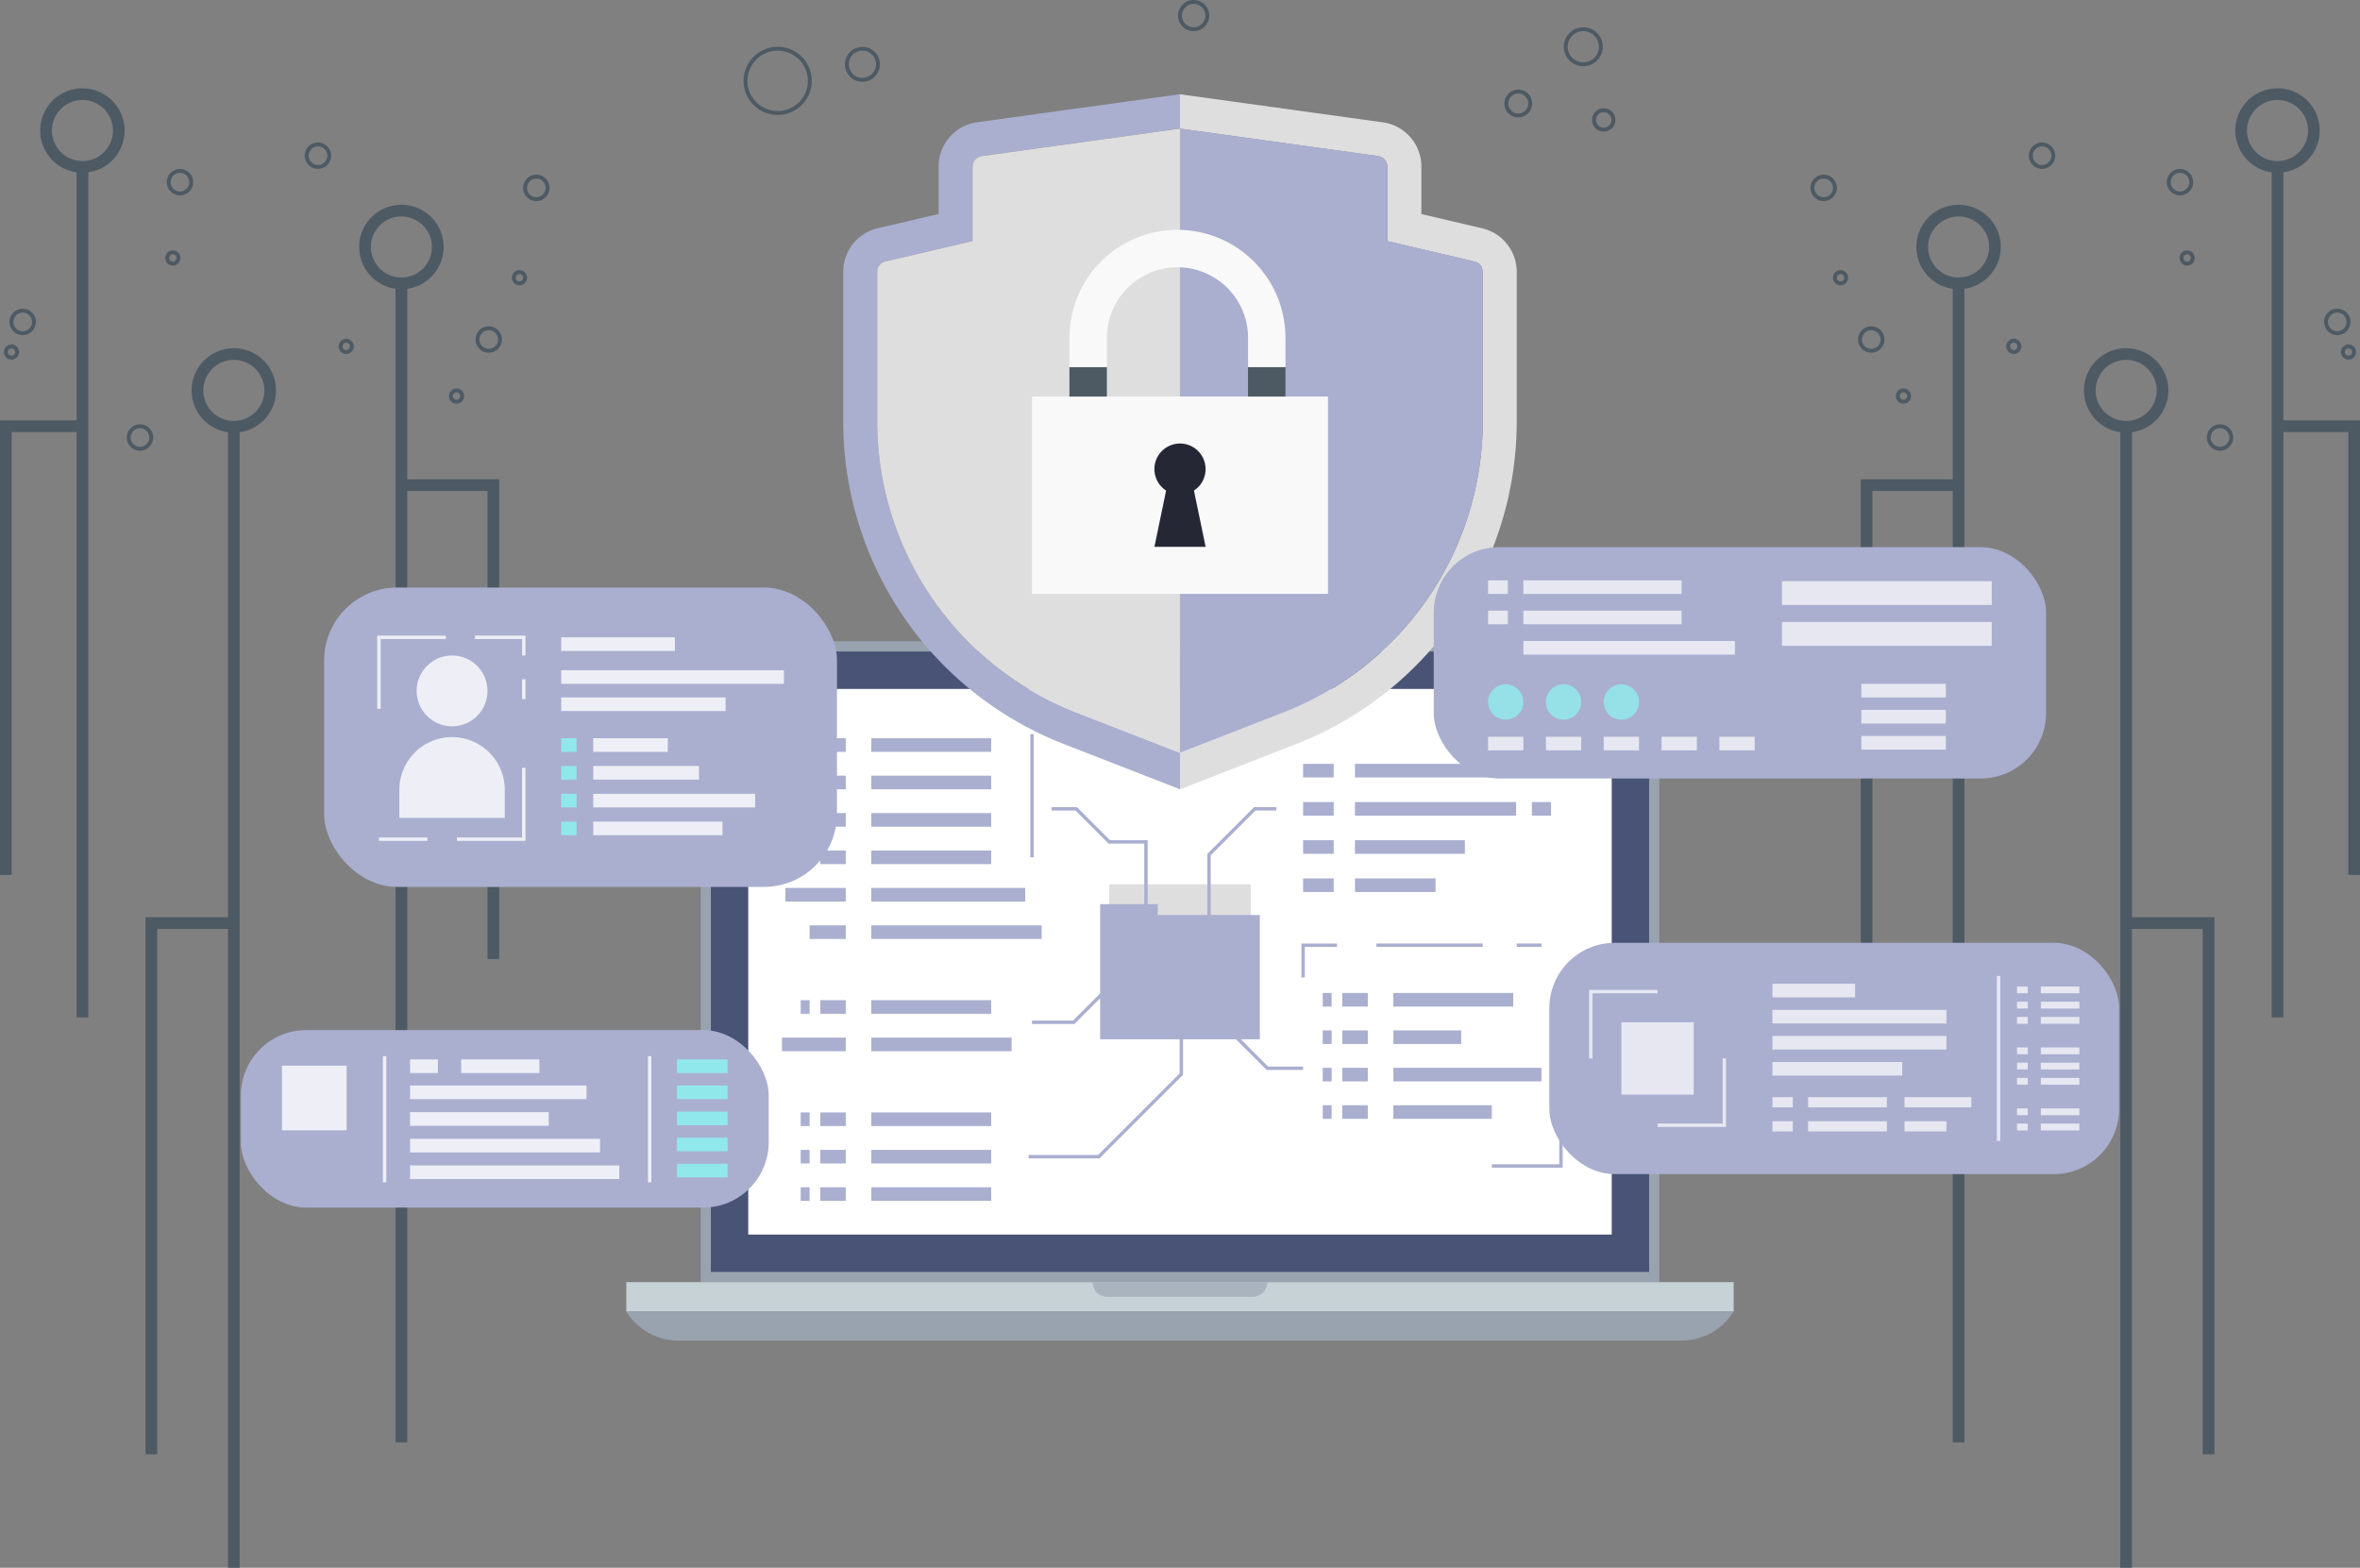 <svg xmlns="http://www.w3.org/2000/svg" width="189" height="125.55" viewBox="0 0 189 125.55">
  <rect x="0" y="0" width="189" height="125.55" fill="#808080" stroke="none"/>
  <g id="Grupo_129411" data-name="Grupo 129411" transform="translate(-909.092 -16.839)">
    <g id="Grupo_129410" data-name="Grupo 129410" transform="translate(909.092 16.839)">
      <g id="Grupo_129195" data-name="Grupo 129195" transform="translate(0 7.073)">
        <g id="Grupo_129194" data-name="Grupo 129194">
          <g id="Grupo_129180" data-name="Grupo 129180" transform="translate(3.224)">
            <path id="Trazado_187782" data-name="Trazado 187782" d="M922.8,46.267a3.381,3.381,0,1,1,3.38-3.381A3.385,3.385,0,0,1,922.8,46.267Zm0-5.825a2.444,2.444,0,1,0,2.444,2.444A2.447,2.447,0,0,0,922.8,40.442Z" transform="translate(-919.423 -39.506)" fill="#4d5a64"/>
          </g>
          <g id="Grupo_129181" data-name="Grupo 129181" transform="translate(15.346 20.813)">
            <path id="Trazado_187783" data-name="Trazado 187783" d="M961.649,112.964a3.38,3.38,0,1,1,3.38-3.38A3.385,3.385,0,0,1,961.649,112.964Zm0-5.825a2.444,2.444,0,1,0,2.444,2.444A2.447,2.447,0,0,0,961.649,107.139Z" transform="translate(-958.268 -106.203)" fill="#4d5a64"/>
          </g>
          <g id="Grupo_129182" data-name="Grupo 129182" transform="translate(13.235 12.983)">
            <path id="Trazado_187784" data-name="Trazado 187784" d="M952.112,82.323a.606.606,0,1,1,.607-.606A.607.607,0,0,1,952.112,82.323Zm0-.9a.294.294,0,1,0,.295.295A.295.295,0,0,0,952.112,81.422Z" transform="translate(-951.506 -81.11)" fill="#4d5a64"/>
          </g>
          <g id="Grupo_129183" data-name="Grupo 129183" transform="translate(0.312 20.513)">
            <path id="Trazado_187785" data-name="Trazado 187785" d="M910.7,106.453a.606.606,0,1,1,.606-.606A.607.607,0,0,1,910.7,106.453Zm0-.9a.294.294,0,1,0,.294.295A.3.3,0,0,0,910.7,105.552Z" transform="translate(-910.092 -105.24)" fill="#4d5a64"/>
          </g>
          <g id="Grupo_129184" data-name="Grupo 129184" transform="translate(27.118 20.062)">
            <path id="Trazado_187786" data-name="Trazado 187786" d="M996.6,105.01a.606.606,0,1,1,.607-.607A.607.607,0,0,1,996.6,105.01Zm0-.9a.294.294,0,1,0,.295.294A.295.295,0,0,0,996.6,104.109Z" transform="translate(-995.992 -103.797)" fill="#4d5a64"/>
          </g>
          <g id="Grupo_129185" data-name="Grupo 129185" transform="translate(40.993 14.562)">
            <path id="Trazado_187787" data-name="Trazado 187787" d="M1041.063,87.385a.606.606,0,1,1,.607-.607A.607.607,0,0,1,1041.063,87.385Zm0-.9a.294.294,0,1,0,.295.294A.295.295,0,0,0,1041.063,86.484Z" transform="translate(-1040.456 -86.172)" fill="#4d5a64"/>
          </g>
          <g id="Grupo_129186" data-name="Grupo 129186" transform="translate(35.955 24.038)">
            <path id="Trazado_187788" data-name="Trazado 187788" d="M1024.919,117.749a.606.606,0,1,1,.607-.606A.607.607,0,0,1,1024.919,117.749Zm0-.9a.294.294,0,1,0,.295.295A.295.295,0,0,0,1024.919,116.848Z" transform="translate(-1024.312 -116.536)" fill="#4d5a64"/>
          </g>
          <g id="Grupo_129187" data-name="Grupo 129187" transform="translate(0.763 17.65)">
            <path id="Trazado_187789" data-name="Trazado 187789" d="M912.593,98.179a1.057,1.057,0,1,1,1.057-1.057A1.058,1.058,0,0,1,912.593,98.179Zm0-1.8a.745.745,0,1,0,.745.745A.746.746,0,0,0,912.593,96.377Z" transform="translate(-911.536 -96.065)" fill="#4d5a64"/>
          </g>
          <g id="Grupo_129188" data-name="Grupo 129188" transform="translate(10.152 26.907)">
            <path id="Trazado_187790" data-name="Trazado 187790" d="M942.682,127.846a1.057,1.057,0,1,1,1.057-1.057A1.058,1.058,0,0,1,942.682,127.846Zm0-1.8a.745.745,0,1,0,.745.745A.746.746,0,0,0,942.682,126.044Z" transform="translate(-941.625 -125.732)" fill="#4d5a64"/>
          </g>
          <g id="Grupo_129189" data-name="Grupo 129189" transform="translate(24.405 4.335)">
            <path id="Trazado_187791" data-name="Trazado 187791" d="M988.357,55.512a1.057,1.057,0,1,1,1.057-1.057A1.058,1.058,0,0,1,988.357,55.512Zm0-1.8a.745.745,0,1,0,.745.745A.746.746,0,0,0,988.357,53.71Z" transform="translate(-987.3 -53.398)" fill="#4d5a64"/>
          </g>
          <g id="Grupo_129190" data-name="Grupo 129190" transform="translate(38.083 19.062)">
            <path id="Trazado_187792" data-name="Trazado 187792" d="M1032.19,102.7a1.057,1.057,0,1,1,1.057-1.057A1.058,1.058,0,0,1,1032.19,102.7Zm0-1.8a.745.745,0,1,0,.745.745A.746.746,0,0,0,1032.19,100.9Z" transform="translate(-1031.133 -100.591)" fill="#4d5a64"/>
          </g>
          <g id="Grupo_129191" data-name="Grupo 129191" transform="translate(41.894 6.917)">
            <path id="Trazado_187793" data-name="Trazado 187793" d="M1044.4,63.786a1.057,1.057,0,1,1,1.057-1.057A1.058,1.058,0,0,1,1044.4,63.786Zm0-1.8a.745.745,0,1,0,.745.745A.746.746,0,0,0,1044.4,61.984Z" transform="translate(-1043.343 -61.672)" fill="#4d5a64"/>
          </g>
          <g id="Grupo_129192" data-name="Grupo 129192" transform="translate(13.358 6.458)">
            <path id="Trazado_187794" data-name="Trazado 187794" d="M952.956,62.316a1.057,1.057,0,1,1,1.057-1.057A1.058,1.058,0,0,1,952.956,62.316Zm0-1.8a.745.745,0,1,0,.745.745A.746.746,0,0,0,952.956,60.514Z" transform="translate(-951.899 -60.202)" fill="#4d5a64"/>
          </g>
          <g id="Grupo_129193" data-name="Grupo 129193" transform="translate(28.765 9.326)">
            <path id="Trazado_187795" data-name="Trazado 187795" d="M1004.651,76.153a3.381,3.381,0,1,1,3.381-3.381A3.384,3.384,0,0,1,1004.651,76.153Zm0-5.825a2.444,2.444,0,1,0,2.445,2.445A2.447,2.447,0,0,0,1004.651,70.328Z" transform="translate(-1001.27 -69.392)" fill="#4d5a64"/>
          </g>
          <path id="Trazado_187796" data-name="Trazado 187796" d="M953.041,126.369v39.274h-6.605v43.015h.936V166.58h5.669v51.16h.936V126.369Z" transform="translate(-934.782 -99.263)" fill="#4d5a64"/>
          <path id="Trazado_187797" data-name="Trazado 187797" d="M915.228,59.673v20.3h-6.136v36.408h.936V80.911h5.2v46.874h.936V59.673Z" transform="translate(-909.092 -53.38)" fill="#4d5a64"/>
          <path id="Trazado_187798" data-name="Trazado 187798" d="M1011.54,105.249V89.559h-.936v92.82h.936V106.185h6.429v37.487h.936V105.249Z" transform="translate(-978.926 -73.939)" fill="#4d5a64"/>
        </g>
      </g>
      <g id="Grupo_129211" data-name="Grupo 129211" transform="translate(144.992 7.073)">
        <g id="Grupo_129210" data-name="Grupo 129210">
          <g id="Grupo_129196" data-name="Grupo 129196" transform="translate(34.022)">
            <path id="Trazado_187799" data-name="Trazado 187799" d="M1482.756,42.886a3.381,3.381,0,1,1,3.38,3.381A3.384,3.384,0,0,1,1482.756,42.886Zm.936,0a2.445,2.445,0,1,0,2.444-2.444A2.447,2.447,0,0,0,1483.692,42.886Z" transform="translate(-1482.756 -39.506)" fill="#4d5a64"/>
          </g>
          <g id="Grupo_129197" data-name="Grupo 129197" transform="translate(21.901 20.813)">
            <path id="Trazado_187800" data-name="Trazado 187800" d="M1443.911,109.583a3.38,3.38,0,1,1,3.38,3.38A3.384,3.384,0,0,1,1443.911,109.583Zm.936,0a2.444,2.444,0,1,0,2.444-2.444A2.447,2.447,0,0,0,1444.847,109.583Z" transform="translate(-1443.911 -106.203)" fill="#4d5a64"/>
          </g>
          <g id="Grupo_129198" data-name="Grupo 129198" transform="translate(29.559 12.983)">
            <path id="Trazado_187801" data-name="Trazado 187801" d="M1468.453,81.717a.606.606,0,1,1,.606.606A.607.607,0,0,1,1468.453,81.717Zm.312,0a.294.294,0,1,0,.294-.295A.294.294,0,0,0,1468.765,81.717Z" transform="translate(-1468.453 -81.11)" fill="#4d5a64"/>
          </g>
          <g id="Grupo_129199" data-name="Grupo 129199" transform="translate(42.482 20.513)">
            <path id="Trazado_187802" data-name="Trazado 187802" d="M1509.866,105.847a.607.607,0,1,1,.607.606A.607.607,0,0,1,1509.866,105.847Zm.312,0a.294.294,0,1,0,.295-.295A.295.295,0,0,0,1510.178,105.847Z" transform="translate(-1509.866 -105.24)" fill="#4d5a64"/>
          </g>
          <g id="Grupo_129200" data-name="Grupo 129200" transform="translate(15.677 20.062)">
            <path id="Trazado_187803" data-name="Trazado 187803" d="M1423.967,104.4a.606.606,0,1,1,.606.607A.607.607,0,0,1,1423.967,104.4Zm.312,0a.294.294,0,1,0,.294-.294A.295.295,0,0,0,1424.279,104.4Z" transform="translate(-1423.967 -103.797)" fill="#4d5a64"/>
          </g>
          <g id="Grupo_129201" data-name="Grupo 129201" transform="translate(1.802 14.562)">
            <path id="Trazado_187804" data-name="Trazado 187804" d="M1379.5,86.778a.607.607,0,1,1,.606.607A.607.607,0,0,1,1379.5,86.778Zm.312,0a.294.294,0,1,0,.294-.294A.295.295,0,0,0,1379.815,86.778Z" transform="translate(-1379.503 -86.172)" fill="#4d5a64"/>
          </g>
          <g id="Grupo_129202" data-name="Grupo 129202" transform="translate(6.839 24.038)">
            <path id="Trazado_187805" data-name="Trazado 187805" d="M1395.646,117.143a.607.607,0,1,1,.606.606A.607.607,0,0,1,1395.646,117.143Zm.312,0a.294.294,0,1,0,.294-.295A.295.295,0,0,0,1395.958,117.143Z" transform="translate(-1395.646 -116.536)" fill="#4d5a64"/>
          </g>
          <g id="Grupo_129203" data-name="Grupo 129203" transform="translate(41.131 17.65)">
            <path id="Trazado_187806" data-name="Trazado 187806" d="M1505.536,97.122a1.057,1.057,0,1,1,1.057,1.057A1.058,1.058,0,0,1,1505.536,97.122Zm.312,0a.745.745,0,1,0,.745-.745A.745.745,0,0,0,1505.848,97.122Z" transform="translate(-1505.536 -96.065)" fill="#4d5a64"/>
          </g>
          <g id="Grupo_129204" data-name="Grupo 129204" transform="translate(31.741 26.907)">
            <path id="Trazado_187807" data-name="Trazado 187807" d="M1475.446,126.789a1.057,1.057,0,1,1,1.057,1.057A1.058,1.058,0,0,1,1475.446,126.789Zm.312,0a.745.745,0,1,0,.745-.745A.746.746,0,0,0,1475.758,126.789Z" transform="translate(-1475.446 -125.732)" fill="#4d5a64"/>
          </g>
          <g id="Grupo_129205" data-name="Grupo 129205" transform="translate(17.488 4.335)">
            <path id="Trazado_187808" data-name="Trazado 187808" d="M1429.771,54.455a1.057,1.057,0,1,1,1.057,1.057A1.059,1.059,0,0,1,1429.771,54.455Zm.312,0a.745.745,0,1,0,.745-.745A.746.746,0,0,0,1430.083,54.455Z" transform="translate(-1429.771 -53.398)" fill="#4d5a64"/>
          </g>
          <g id="Grupo_129206" data-name="Grupo 129206" transform="translate(3.81 19.062)">
            <path id="Trazado_187809" data-name="Trazado 187809" d="M1385.938,101.648A1.057,1.057,0,1,1,1387,102.7,1.059,1.059,0,0,1,1385.938,101.648Zm.312,0a.745.745,0,1,0,.745-.745A.746.746,0,0,0,1386.25,101.648Z" transform="translate(-1385.938 -100.591)" fill="#4d5a64"/>
          </g>
          <g id="Grupo_129207" data-name="Grupo 129207" transform="translate(0 6.917)">
            <path id="Trazado_187810" data-name="Trazado 187810" d="M1373.729,62.729a1.057,1.057,0,1,1,1.057,1.057A1.058,1.058,0,0,1,1373.729,62.729Zm.312,0a.745.745,0,1,0,.745-.745A.746.746,0,0,0,1374.041,62.729Z" transform="translate(-1373.729 -61.672)" fill="#4d5a64"/>
          </g>
          <g id="Grupo_129208" data-name="Grupo 129208" transform="translate(28.536 6.458)">
            <path id="Trazado_187811" data-name="Trazado 187811" d="M1465.173,61.259a1.057,1.057,0,1,1,1.057,1.057A1.058,1.058,0,0,1,1465.173,61.259Zm.312,0a.745.745,0,1,0,.745-.745A.746.746,0,0,0,1465.485,61.259Z" transform="translate(-1465.173 -60.202)" fill="#4d5a64"/>
          </g>
          <g id="Grupo_129209" data-name="Grupo 129209" transform="translate(8.482 9.326)">
            <path id="Trazado_187812" data-name="Trazado 187812" d="M1400.909,72.773a3.38,3.38,0,1,1,3.38,3.381A3.384,3.384,0,0,1,1400.909,72.773Zm.936,0a2.444,2.444,0,1,0,2.444-2.445A2.447,2.447,0,0,0,1401.845,72.773Z" transform="translate(-1400.909 -69.392)" fill="#4d5a64"/>
          </g>
          <path id="Trazado_187813" data-name="Trazado 187813" d="M1454.18,126.369v39.274h6.6v43.015h-.936V166.58h-5.669v51.16h-.936V126.369Z" transform="translate(-1428.431 -99.263)" fill="#4d5a64"/>
          <path id="Trazado_187814" data-name="Trazado 187814" d="M1493.025,59.673v20.3h6.136v36.408h-.936V80.911h-5.2v46.874h-.936V59.673Z" transform="translate(-1455.154 -53.38)" fill="#4d5a64"/>
          <path id="Trazado_187815" data-name="Trazado 187815" d="M1394,105.249V89.559h.936v92.82H1394V106.185h-6.429v37.487h-.936V105.249Z" transform="translate(-1382.61 -73.939)" fill="#4d5a64"/>
        </g>
      </g>
      <g id="Grupo_129402" data-name="Grupo 129402" transform="translate(19.29 7.548)">
        <g id="Grupo_129301" data-name="Grupo 129301" transform="translate(30.869 43.811)">
          <g id="Grupo_129214" data-name="Grupo 129214" transform="translate(0 0)">
            <g id="Grupo_129212" data-name="Grupo 129212" transform="translate(5.951)">
              <path id="Rectángulo_82423" data-name="Rectángulo 82423" d="M8.73,0H68.048a8.73,8.73,0,0,1,8.73,8.73V51.323a0,0,0,0,1,0,0H0a0,0,0,0,1,0,0V8.73A8.73,8.73,0,0,1,8.73,0Z" fill="#99a3b0"/>
              <path id="Rectángulo_82424" data-name="Rectángulo 82424" d="M6.111,0H49.689a0,0,0,0,1,0,0V75.143a0,0,0,0,1,0,0H6.111A6.111,6.111,0,0,1,0,69.032V6.111A6.111,6.111,0,0,1,6.111,0Z" transform="translate(75.961 0.817) rotate(90)" fill="#495375"/>
              <rect id="Rectángulo_82425" data-name="Rectángulo 82425" width="43.695" height="69.15" transform="translate(72.964 3.814) rotate(90)" fill="#fff"/>
            </g>
            <g id="Grupo_129213" data-name="Grupo 129213" transform="translate(0 51.323)">
              <rect id="Rectángulo_82426" data-name="Rectángulo 82426" width="88.68" height="2.339" transform="translate(0)" fill="#c7d2d7"/>
              <path id="Trazado_187816" data-name="Trazado 187816" d="M1154.341,355.724H1074a4.889,4.889,0,0,1-4.171-2.338h88.68A4.889,4.889,0,0,1,1154.341,355.724Z" transform="translate(-1069.832 -351.047)" fill="#99a3b0"/>
              <path id="Trazado_187817" data-name="Trazado 187817" d="M1202.33,347.06h-11.645a1.17,1.17,0,0,1-1.17-1.17H1203.5A1.17,1.17,0,0,1,1202.33,347.06Z" transform="translate(-1152.167 -345.89)" fill="#aab4bf"/>
            </g>
          </g>
          <g id="Grupo_129300" data-name="Grupo 129300" transform="translate(12.466 7.434)">
            <g id="Grupo_129215" data-name="Grupo 129215" transform="translate(25.478 12.022)">
              <rect id="Rectángulo_82427" data-name="Rectángulo 82427" width="11.328" height="4.485" transform="translate(0.732)" fill="#dedede"/>
              <path id="Trazado_187818" data-name="Trazado 187818" d="M1196.041,249.745v-.864h-4.616V259.7h12.793v-9.952Z" transform="translate(-1191.425 -247.286)" fill="#aaafd0"/>
            </g>
            <g id="Grupo_129299" data-name="Grupo 129299">
              <g id="Grupo_129287" data-name="Grupo 129287" transform="translate(0 0.329)">
                <g id="Grupo_129219" data-name="Grupo 129219" transform="translate(1.498)">
                  <g id="Grupo_129216" data-name="Grupo 129216" transform="translate(1.566)">
                    <rect id="Rectángulo_82428" data-name="Rectángulo 82428" width="2.043" height="1.09" fill="#aaafd0"/>
                  </g>
                  <g id="Grupo_129217" data-name="Grupo 129217" transform="translate(5.653)">
                    <rect id="Rectángulo_82429" data-name="Rectángulo 82429" width="9.603" height="1.09" fill="#aaafd0"/>
                  </g>
                  <g id="Grupo_129218" data-name="Grupo 129218">
                    <rect id="Rectángulo_82430" data-name="Rectángulo 82430" width="0.715" height="1.09" fill="#aaafd0"/>
                  </g>
                </g>
                <g id="Grupo_129223" data-name="Grupo 129223" transform="translate(1.498 2.997)">
                  <g id="Grupo_129220" data-name="Grupo 129220" transform="translate(1.566)">
                    <rect id="Rectángulo_82431" data-name="Rectángulo 82431" width="2.043" height="1.09" fill="#aaafd0"/>
                  </g>
                  <g id="Grupo_129221" data-name="Grupo 129221" transform="translate(5.653)">
                    <rect id="Rectángulo_82432" data-name="Rectángulo 82432" width="9.603" height="1.09" fill="#aaafd0"/>
                  </g>
                  <g id="Grupo_129222" data-name="Grupo 129222">
                    <rect id="Rectángulo_82433" data-name="Rectángulo 82433" width="0.715" height="1.09" fill="#aaafd0"/>
                  </g>
                </g>
                <g id="Grupo_129227" data-name="Grupo 129227" transform="translate(1.498 5.993)">
                  <g id="Grupo_129224" data-name="Grupo 129224" transform="translate(1.566)">
                    <rect id="Rectángulo_82434" data-name="Rectángulo 82434" width="2.043" height="1.09" fill="#aaafd0"/>
                  </g>
                  <g id="Grupo_129225" data-name="Grupo 129225" transform="translate(5.653)">
                    <rect id="Rectángulo_82435" data-name="Rectángulo 82435" width="9.603" height="1.09" fill="#aaafd0"/>
                  </g>
                  <g id="Grupo_129226" data-name="Grupo 129226">
                    <rect id="Rectángulo_82436" data-name="Rectángulo 82436" width="0.715" height="1.09" fill="#aaafd0"/>
                  </g>
                </g>
                <g id="Grupo_129231" data-name="Grupo 129231" transform="translate(1.498 8.99)">
                  <g id="Grupo_129228" data-name="Grupo 129228" transform="translate(1.566)">
                    <rect id="Rectángulo_82437" data-name="Rectángulo 82437" width="2.043" height="1.09" fill="#aaafd0"/>
                  </g>
                  <g id="Grupo_129229" data-name="Grupo 129229" transform="translate(5.653)">
                    <rect id="Rectángulo_82438" data-name="Rectángulo 82438" width="9.603" height="1.09" fill="#aaafd0"/>
                  </g>
                  <g id="Grupo_129230" data-name="Grupo 129230">
                    <rect id="Rectángulo_82439" data-name="Rectángulo 82439" width="0.715" height="1.09" fill="#aaafd0"/>
                  </g>
                </g>
                <g id="Grupo_129234" data-name="Grupo 129234" transform="translate(0.272 11.987)">
                  <g id="Grupo_129232" data-name="Grupo 129232">
                    <rect id="Rectángulo_82440" data-name="Rectángulo 82440" width="4.836" height="1.09" fill="#aaafd0"/>
                  </g>
                  <g id="Grupo_129233" data-name="Grupo 129233" transform="translate(6.879)">
                    <rect id="Rectángulo_82441" data-name="Rectángulo 82441" width="12.327" height="1.09" fill="#aaafd0"/>
                  </g>
                </g>
                <g id="Grupo_129237" data-name="Grupo 129237" transform="translate(2.213 14.984)">
                  <g id="Grupo_129235" data-name="Grupo 129235">
                    <rect id="Rectángulo_82442" data-name="Rectángulo 82442" width="2.895" height="1.09" fill="#aaafd0"/>
                  </g>
                  <g id="Grupo_129236" data-name="Grupo 129236" transform="translate(4.938)">
                    <rect id="Rectángulo_82443" data-name="Rectángulo 82443" width="13.644" height="1.09" fill="#aaafd0"/>
                  </g>
                </g>
                <g id="Grupo_129241" data-name="Grupo 129241" transform="translate(43.305 20.399)">
                  <g id="Grupo_129238" data-name="Grupo 129238" transform="translate(1.566)">
                    <rect id="Rectángulo_82444" data-name="Rectángulo 82444" width="2.043" height="1.09" fill="#aaafd0"/>
                  </g>
                  <g id="Grupo_129239" data-name="Grupo 129239" transform="translate(5.653)">
                    <rect id="Rectángulo_82445" data-name="Rectángulo 82445" width="9.603" height="1.09" fill="#aaafd0"/>
                  </g>
                  <g id="Grupo_129240" data-name="Grupo 129240">
                    <rect id="Rectángulo_82446" data-name="Rectángulo 82446" width="0.715" height="1.09" fill="#aaafd0"/>
                  </g>
                </g>
                <g id="Grupo_129245" data-name="Grupo 129245" transform="translate(43.305 23.395)">
                  <g id="Grupo_129242" data-name="Grupo 129242" transform="translate(1.566)">
                    <rect id="Rectángulo_82447" data-name="Rectángulo 82447" width="2.043" height="1.09" fill="#aaafd0"/>
                  </g>
                  <g id="Grupo_129243" data-name="Grupo 129243" transform="translate(5.653)">
                    <rect id="Rectángulo_82448" data-name="Rectángulo 82448" width="5.437" height="1.09" fill="#aaafd0"/>
                  </g>
                  <g id="Grupo_129244" data-name="Grupo 129244">
                    <rect id="Rectángulo_82449" data-name="Rectángulo 82449" width="0.715" height="1.09" fill="#aaafd0"/>
                  </g>
                </g>
                <g id="Grupo_129249" data-name="Grupo 129249" transform="translate(43.305 26.392)">
                  <g id="Grupo_129246" data-name="Grupo 129246" transform="translate(1.566)">
                    <rect id="Rectángulo_82450" data-name="Rectángulo 82450" width="2.043" height="1.09" fill="#aaafd0"/>
                  </g>
                  <g id="Grupo_129247" data-name="Grupo 129247" transform="translate(5.653)">
                    <rect id="Rectángulo_82451" data-name="Rectángulo 82451" width="11.862" height="1.09" fill="#aaafd0"/>
                  </g>
                  <g id="Grupo_129248" data-name="Grupo 129248">
                    <rect id="Rectángulo_82452" data-name="Rectángulo 82452" width="0.715" height="1.09" fill="#aaafd0"/>
                  </g>
                </g>
                <g id="Grupo_129253" data-name="Grupo 129253" transform="translate(43.305 29.389)">
                  <g id="Grupo_129250" data-name="Grupo 129250" transform="translate(1.566)">
                    <rect id="Rectángulo_82453" data-name="Rectángulo 82453" width="2.043" height="1.09" fill="#aaafd0"/>
                  </g>
                  <g id="Grupo_129251" data-name="Grupo 129251" transform="translate(5.653)">
                    <rect id="Rectángulo_82454" data-name="Rectángulo 82454" width="7.889" height="1.09" fill="#aaafd0"/>
                  </g>
                  <g id="Grupo_129252" data-name="Grupo 129252">
                    <rect id="Rectángulo_82455" data-name="Rectángulo 82455" width="0.715" height="1.09" fill="#aaafd0"/>
                  </g>
                </g>
                <g id="Grupo_129257" data-name="Grupo 129257" transform="translate(1.498 20.977)">
                  <g id="Grupo_129254" data-name="Grupo 129254" transform="translate(1.566)">
                    <rect id="Rectángulo_82456" data-name="Rectángulo 82456" width="2.043" height="1.09" fill="#aaafd0"/>
                  </g>
                  <g id="Grupo_129255" data-name="Grupo 129255" transform="translate(5.653)">
                    <rect id="Rectángulo_82457" data-name="Rectángulo 82457" width="9.603" height="1.09" fill="#aaafd0"/>
                  </g>
                  <g id="Grupo_129256" data-name="Grupo 129256">
                    <rect id="Rectángulo_82458" data-name="Rectángulo 82458" width="0.715" height="1.09" fill="#aaafd0"/>
                  </g>
                </g>
                <g id="Grupo_129260" data-name="Grupo 129260" transform="translate(0 23.974)">
                  <g id="Grupo_129258" data-name="Grupo 129258">
                    <rect id="Rectángulo_82459" data-name="Rectángulo 82459" width="5.108" height="1.09" fill="#aaafd0"/>
                  </g>
                  <g id="Grupo_129259" data-name="Grupo 129259" transform="translate(7.151)">
                    <rect id="Rectángulo_82460" data-name="Rectángulo 82460" width="11.238" height="1.09" fill="#aaafd0"/>
                  </g>
                </g>
                <g id="Grupo_129264" data-name="Grupo 129264" transform="translate(1.498 29.967)">
                  <g id="Grupo_129261" data-name="Grupo 129261" transform="translate(1.566)">
                    <rect id="Rectángulo_82461" data-name="Rectángulo 82461" width="2.043" height="1.09" fill="#aaafd0"/>
                  </g>
                  <g id="Grupo_129262" data-name="Grupo 129262" transform="translate(5.653)">
                    <rect id="Rectángulo_82462" data-name="Rectángulo 82462" width="9.603" height="1.09" fill="#aaafd0"/>
                  </g>
                  <g id="Grupo_129263" data-name="Grupo 129263">
                    <rect id="Rectángulo_82463" data-name="Rectángulo 82463" width="0.715" height="1.09" fill="#aaafd0"/>
                  </g>
                </g>
                <g id="Grupo_129268" data-name="Grupo 129268" transform="translate(1.498 32.964)">
                  <g id="Grupo_129265" data-name="Grupo 129265" transform="translate(1.566)">
                    <rect id="Rectángulo_82464" data-name="Rectángulo 82464" width="2.043" height="1.09" fill="#aaafd0"/>
                  </g>
                  <g id="Grupo_129266" data-name="Grupo 129266" transform="translate(5.653)">
                    <rect id="Rectángulo_82465" data-name="Rectángulo 82465" width="9.603" height="1.09" fill="#aaafd0"/>
                  </g>
                  <g id="Grupo_129267" data-name="Grupo 129267">
                    <rect id="Rectángulo_82466" data-name="Rectángulo 82466" width="0.715" height="1.09" fill="#aaafd0"/>
                  </g>
                </g>
                <g id="Grupo_129272" data-name="Grupo 129272" transform="translate(1.498 35.96)">
                  <g id="Grupo_129269" data-name="Grupo 129269" transform="translate(1.566)">
                    <rect id="Rectángulo_82467" data-name="Rectángulo 82467" width="2.043" height="1.09" fill="#aaafd0"/>
                  </g>
                  <g id="Grupo_129270" data-name="Grupo 129270" transform="translate(5.653)">
                    <rect id="Rectángulo_82468" data-name="Rectángulo 82468" width="9.603" height="1.09" fill="#aaafd0"/>
                  </g>
                  <g id="Grupo_129271" data-name="Grupo 129271">
                    <rect id="Rectángulo_82469" data-name="Rectángulo 82469" width="0.715" height="1.09" fill="#aaafd0"/>
                  </g>
                </g>
                <g id="Grupo_129276" data-name="Grupo 129276" transform="translate(41.733 2.05)">
                  <g id="Grupo_129273" data-name="Grupo 129273">
                    <rect id="Rectángulo_82470" data-name="Rectángulo 82470" width="2.452" height="1.09" fill="#aaafd0"/>
                  </g>
                  <g id="Grupo_129274" data-name="Grupo 129274" transform="translate(4.155)">
                    <rect id="Rectángulo_82471" data-name="Rectángulo 82471" width="12.906" height="1.09" fill="#aaafd0"/>
                  </g>
                  <g id="Grupo_129275" data-name="Grupo 129275" transform="translate(18.321)">
                    <rect id="Rectángulo_82472" data-name="Rectángulo 82472" width="1.532" height="1.09" fill="#aaafd0"/>
                  </g>
                </g>
                <g id="Grupo_129280" data-name="Grupo 129280" transform="translate(41.733 5.108)">
                  <g id="Grupo_129277" data-name="Grupo 129277">
                    <rect id="Rectángulo_82473" data-name="Rectángulo 82473" width="2.452" height="1.09" fill="#aaafd0"/>
                  </g>
                  <g id="Grupo_129278" data-name="Grupo 129278" transform="translate(4.155)">
                    <rect id="Rectángulo_82474" data-name="Rectángulo 82474" width="12.906" height="1.09" fill="#aaafd0"/>
                  </g>
                  <g id="Grupo_129279" data-name="Grupo 129279" transform="translate(18.321)">
                    <rect id="Rectángulo_82475" data-name="Rectángulo 82475" width="1.532" height="1.09" fill="#aaafd0"/>
                  </g>
                </g>
                <g id="Grupo_129283" data-name="Grupo 129283" transform="translate(41.733 8.166)">
                  <g id="Grupo_129281" data-name="Grupo 129281">
                    <rect id="Rectángulo_82476" data-name="Rectángulo 82476" width="2.452" height="1.09" fill="#aaafd0"/>
                  </g>
                  <g id="Grupo_129282" data-name="Grupo 129282" transform="translate(4.155)">
                    <rect id="Rectángulo_82477" data-name="Rectángulo 82477" width="8.803" height="1.09" fill="#aaafd0"/>
                  </g>
                </g>
                <g id="Grupo_129286" data-name="Grupo 129286" transform="translate(41.733 11.224)">
                  <g id="Grupo_129284" data-name="Grupo 129284">
                    <rect id="Rectángulo_82478" data-name="Rectángulo 82478" width="2.452" height="1.09" fill="#aaafd0"/>
                  </g>
                  <g id="Grupo_129285" data-name="Grupo 129285" transform="translate(4.155)">
                    <rect id="Rectángulo_82479" data-name="Rectángulo 82479" width="6.453" height="1.09" fill="#aaafd0"/>
                  </g>
                </g>
              </g>
              <g id="Grupo_129298" data-name="Grupo 129298" transform="translate(19.751)">
                <g id="Grupo_129288" data-name="Grupo 129288" transform="translate(0.136)">
                  <rect id="Rectángulo_82480" data-name="Rectángulo 82480" width="0.272" height="9.864" fill="#aaafd0"/>
                </g>
                <g id="Grupo_129289" data-name="Grupo 129289" transform="translate(1.839 5.845)">
                  <path id="Trazado_187819" data-name="Trazado 187819" d="M1186.663,235.622h-.273V226.9h-2.854l-2.651-2.651h-1.919v-.272H1181l2.651,2.651h3.014Z" transform="translate(-1178.967 -223.976)" fill="#aaafd0"/>
                </g>
                <g id="Grupo_129290" data-name="Grupo 129290" transform="translate(0.272 20.29)">
                  <path id="Trazado_187820" data-name="Trazado 187820" d="M1177.34,273.186h-3.394v-.272h3.281l2.651-2.651h3.2v.272h-3.082Z" transform="translate(-1173.947 -270.263)" fill="#aaafd0"/>
                </g>
                <g id="Grupo_129291" data-name="Grupo 129291" transform="translate(0 22.305)">
                  <path id="Trazado_187821" data-name="Trazado 187821" d="M1178.749,288.389h-5.675v-.272h5.562l6.532-6.532V276.72h.272V281.7Z" transform="translate(-1173.074 -276.72)" fill="#aaafd0"/>
                </g>
                <g id="Grupo_129292" data-name="Grupo 129292" transform="translate(14.314 5.845)">
                  <path id="Trazado_187822" data-name="Trazado 187822" d="M1219.216,235.168h-.272v-7.446l3.746-3.746h1.782v.272H1222.8l-3.587,3.587Z" transform="translate(-1218.944 -223.976)" fill="#aaafd0"/>
                </g>
                <g id="Grupo_129293" data-name="Grupo 129293" transform="translate(15.256 20.426)">
                  <path id="Trazado_187823" data-name="Trazado 187823" d="M1228.688,277.164h-2.923l-3.8-3.8V270.7h.272v2.549l3.643,3.643h2.81Z" transform="translate(-1221.962 -270.7)" fill="#aaafd0"/>
                </g>
                <g id="Grupo_129294" data-name="Grupo 129294" transform="translate(21.845 16.765)">
                  <path id="Trazado_187824" data-name="Trazado 187824" d="M1243.351,261.693h-.272v-2.724h2.855v.272h-2.582Z" transform="translate(-1243.078 -258.969)" fill="#aaafd0"/>
                </g>
                <g id="Grupo_129295" data-name="Grupo 129295" transform="translate(37.096 29.819)">
                  <path id="Trazado_187825" data-name="Trazado 187825" d="M1297.625,305.7h-5.676v-.272h5.4V300.8h.272Z" transform="translate(-1291.949 -300.801)" fill="#aaafd0"/>
                </g>
                <g id="Grupo_129296" data-name="Grupo 129296" transform="translate(27.856 16.765)">
                  <rect id="Rectángulo_82481" data-name="Rectángulo 82481" width="8.513" height="0.272" fill="#aaafd0"/>
                </g>
                <g id="Grupo_129297" data-name="Grupo 129297" transform="translate(39.093 16.765)">
                  <rect id="Rectángulo_82482" data-name="Rectángulo 82482" width="1.975" height="0.272" fill="#aaafd0"/>
                </g>
              </g>
            </g>
          </g>
        </g>
        <g id="Grupo_129305" data-name="Grupo 129305" transform="translate(48.239)">
          <g id="Grupo_129302" data-name="Grupo 129302">
            <path id="Trazado_187826" data-name="Trazado 187826" d="M1144.149,90.524a25,25,0,0,1-15.929-23.3V55.25a.852.852,0,0,1,.661-.833l6.977-1.635V46.819a.859.859,0,0,1,.738-.848l15.87-2.2v-2.75l-16.243,2.247a3.58,3.58,0,0,0-3.09,3.547v3.8l-4.875,1.142a3.58,3.58,0,0,0-2.763,3.486V67.227a27.726,27.726,0,0,0,17.665,25.836l9.305,3.623V93.762Z" transform="translate(-1125.495 -41.026)" fill="#aaafd0"/>
            <path id="Trazado_187827" data-name="Trazado 187827" d="M1236.13,51.764l-4.874-1.142v-3.8a3.58,3.58,0,0,0-3.09-3.547l-16.243-2.247v2.75l15.87,2.2a.859.859,0,0,1,.739.848v5.962l6.977,1.635a.852.852,0,0,1,.661.833V67.227a25,25,0,0,1-15.929,23.3l-8.317,3.238v2.924l9.3-3.623a27.726,27.726,0,0,0,17.666-25.836V55.25A3.58,3.58,0,0,0,1236.13,51.764Z" transform="translate(-1184.953 -41.026)" fill="#dedede"/>
            <path id="Trazado_187828" data-name="Trazado 187828" d="M1141.863,52.882v5.962l-6.977,1.635a.852.852,0,0,0-.661.833V73.29a25,25,0,0,0,15.929,23.3l8.317,3.238V49.839l-15.87,2.2A.859.859,0,0,0,1141.863,52.882Z" transform="translate(-1131.501 -47.089)" fill="#dedede"/>
            <path id="Trazado_187829" data-name="Trazado 187829" d="M1211.923,98.364v1.462l8.317-3.238a25,25,0,0,0,15.929-23.3V61.313a.852.852,0,0,0-.661-.833l-6.977-1.635V52.882a.859.859,0,0,0-.739-.848l-15.87-2.2V98.364Z" transform="translate(-1184.953 -47.089)" fill="#aaafd0"/>
          </g>
          <g id="Grupo_129304" data-name="Grupo 129304" transform="translate(15.12 10.859)">
            <rect id="Rectángulo_82483" data-name="Rectángulo 82483" width="23.701" height="15.801" transform="translate(0 13.349)" fill="#f9f9f9"/>
            <g id="Grupo_129303" data-name="Grupo 129303" transform="translate(2.997)">
              <rect id="Rectángulo_82484" data-name="Rectángulo 82484" width="2.997" height="2.358" transform="translate(0 10.991)" fill="#4d5a64"/>
              <rect id="Rectángulo_82485" data-name="Rectángulo 82485" width="2.997" height="2.358" transform="translate(14.302 10.991)" fill="#4d5a64"/>
              <path id="Trazado_187830" data-name="Trazado 187830" d="M1200.849,84.473a8.65,8.65,0,1,0-17.3,0v2.342h3V84.473a5.653,5.653,0,0,1,11.306,0v2.342h3Z" transform="translate(-1183.55 -75.823)" fill="#f9f9f9"/>
            </g>
            <path id="Trazado_187831" data-name="Trazado 187831" d="M1209.456,132.71a2.048,2.048,0,1,0-3.161,1.718l-.935,4.507h4.1l-.935-4.507A2.045,2.045,0,0,0,1209.456,132.71Z" transform="translate(-1195.557 -113.549)" fill="#252735"/>
          </g>
        </g>
        <g id="Grupo_129401" data-name="Grupo 129401" transform="translate(0 36.272)">
          <g id="Grupo_129325" data-name="Grupo 129325" transform="translate(95.532)">
            <rect id="Rectángulo_82486" data-name="Rectángulo 82486" width="49.037" height="18.525" rx="5.238" fill="#aaafd0"/>
            <g id="Grupo_129324" data-name="Grupo 129324" transform="translate(4.35 2.656)" opacity="0.7">
              <g id="Grupo_129306" data-name="Grupo 129306" transform="translate(0)">
                <rect id="Rectángulo_82487" data-name="Rectángulo 82487" width="1.583" height="1.09" fill="#fff"/>
              </g>
              <g id="Grupo_129307" data-name="Grupo 129307" transform="translate(2.826)">
                <rect id="Rectángulo_82488" data-name="Rectángulo 82488" width="12.674" height="1.09" fill="#fff"/>
              </g>
              <g id="Grupo_129308" data-name="Grupo 129308" transform="translate(0 2.429)">
                <rect id="Rectángulo_82489" data-name="Rectángulo 82489" width="1.583" height="1.09" fill="#fff"/>
              </g>
              <g id="Grupo_129309" data-name="Grupo 129309" transform="translate(2.826 2.429)">
                <rect id="Rectángulo_82490" data-name="Rectángulo 82490" width="12.674" height="1.09" fill="#fff"/>
              </g>
              <g id="Grupo_129310" data-name="Grupo 129310" transform="translate(2.826 4.858)">
                <rect id="Rectángulo_82491" data-name="Rectángulo 82491" width="16.942" height="1.09" fill="#fff"/>
              </g>
              <g id="Grupo_129311" data-name="Grupo 129311" transform="translate(23.537 0.068)">
                <rect id="Rectángulo_82492" data-name="Rectángulo 82492" width="16.8" height="1.907" fill="#fff"/>
              </g>
              <g id="Grupo_129312" data-name="Grupo 129312" transform="translate(23.537 3.337)">
                <rect id="Rectángulo_82493" data-name="Rectángulo 82493" width="16.8" height="1.907" fill="#fff"/>
              </g>
              <g id="Grupo_129313" data-name="Grupo 129313" transform="translate(0 8.329)">
                <path id="Trazado_187832" data-name="Trazado 187832" d="M1293.816,193.878a1.413,1.413,0,1,1-1.413-1.413A1.413,1.413,0,0,1,1293.816,193.878Z" transform="translate(-1290.989 -192.465)" fill="#8bf6f1"/>
              </g>
              <g id="Grupo_129314" data-name="Grupo 129314" transform="translate(4.631 8.329)">
                <path id="Trazado_187833" data-name="Trazado 187833" d="M1308.656,193.878a1.413,1.413,0,1,1-1.413-1.413A1.413,1.413,0,0,1,1308.656,193.878Z" transform="translate(-1305.83 -192.465)" fill="#8bf6f1"/>
              </g>
              <g id="Grupo_129315" data-name="Grupo 129315" transform="translate(9.263 8.329)">
                <path id="Trazado_187834" data-name="Trazado 187834" d="M1323.5,193.878a1.413,1.413,0,1,1-1.413-1.413A1.413,1.413,0,0,1,1323.5,193.878Z" transform="translate(-1320.672 -192.465)" fill="#8bf6f1"/>
              </g>
              <g id="Grupo_129316" data-name="Grupo 129316" transform="translate(0 12.527)">
                <rect id="Rectángulo_82494" data-name="Rectángulo 82494" width="2.826" height="1.09" fill="#fff"/>
              </g>
              <g id="Grupo_129317" data-name="Grupo 129317" transform="translate(4.631 12.527)">
                <rect id="Rectángulo_82495" data-name="Rectángulo 82495" width="2.826" height="1.09" fill="#fff"/>
              </g>
              <g id="Grupo_129318" data-name="Grupo 129318" transform="translate(9.263 12.527)">
                <rect id="Rectángulo_82496" data-name="Rectángulo 82496" width="2.826" height="1.09" fill="#fff"/>
              </g>
              <g id="Grupo_129319" data-name="Grupo 129319" transform="translate(13.894 12.527)">
                <rect id="Rectángulo_82497" data-name="Rectángulo 82497" width="2.826" height="1.09" fill="#fff"/>
              </g>
              <g id="Grupo_129320" data-name="Grupo 129320" transform="translate(18.525 12.527)">
                <rect id="Rectángulo_82498" data-name="Rectángulo 82498" width="2.826" height="1.09" fill="#fff"/>
              </g>
              <g id="Grupo_129321" data-name="Grupo 129321" transform="translate(29.894 8.286)">
                <rect id="Rectángulo_82499" data-name="Rectángulo 82499" width="6.765" height="1.09" fill="#fff"/>
              </g>
              <g id="Grupo_129322" data-name="Grupo 129322" transform="translate(29.894 10.375)">
                <rect id="Rectángulo_82500" data-name="Rectángulo 82500" width="6.765" height="1.09" fill="#fff"/>
              </g>
              <g id="Grupo_129323" data-name="Grupo 129323" transform="translate(29.894 12.464)">
                <rect id="Rectángulo_82501" data-name="Rectángulo 82501" width="6.765" height="1.09" fill="#fff"/>
              </g>
            </g>
          </g>
          <g id="Grupo_129362" data-name="Grupo 129362" transform="translate(104.787 31.683)">
            <rect id="Rectángulo_82502" data-name="Rectángulo 82502" width="45.632" height="18.525" rx="5.238" fill="#aaafd0"/>
            <g id="Grupo_129361" data-name="Grupo 129361" transform="translate(3.183 2.656)" opacity="0.7">
              <g id="Grupo_129332" data-name="Grupo 129332" transform="translate(0 1.122)">
                <g id="Grupo_129330" data-name="Grupo 129330">
                  <g id="Grupo_129327" data-name="Grupo 129327" transform="translate(5.484 5.484)">
                    <g id="Grupo_129326" data-name="Grupo 129326">
                      <path id="Trazado_187835" data-name="Trazado 187835" d="M1339.964,293.962h-5.484v-.272h5.212v-5.212h.272Z" transform="translate(-1334.48 -288.478)" fill="#fff"/>
                    </g>
                  </g>
                  <g id="Grupo_129329" data-name="Grupo 129329">
                    <g id="Grupo_129328" data-name="Grupo 129328">
                      <path id="Trazado_187836" data-name="Trazado 187836" d="M1317.179,276.388h-.272V270.9h5.484v.272h-5.212Z" transform="translate(-1316.906 -270.904)" fill="#fff"/>
                    </g>
                  </g>
                </g>
                <g id="Grupo_129331" data-name="Grupo 129331" transform="translate(2.588 2.588)">
                  <rect id="Rectángulo_82503" data-name="Rectángulo 82503" width="5.792" height="5.792" fill="#fff"/>
                </g>
              </g>
              <g id="Grupo_129333" data-name="Grupo 129333" transform="translate(14.684 0.624)">
                <rect id="Rectángulo_82504" data-name="Rectángulo 82504" width="6.624" height="1.09" fill="#fff"/>
              </g>
              <g id="Grupo_129334" data-name="Grupo 129334" transform="translate(14.684 2.713)">
                <rect id="Rectángulo_82505" data-name="Rectángulo 82505" width="13.934" height="1.09" fill="#fff"/>
              </g>
              <g id="Grupo_129335" data-name="Grupo 129335" transform="translate(14.684 4.802)">
                <rect id="Rectángulo_82506" data-name="Rectángulo 82506" width="13.934" height="1.09" fill="#fff"/>
              </g>
              <g id="Grupo_129336" data-name="Grupo 129336" transform="translate(14.684 6.89)">
                <rect id="Rectángulo_82507" data-name="Rectángulo 82507" width="10.393" height="1.09" fill="#fff"/>
              </g>
              <g id="Grupo_129343" data-name="Grupo 129343" transform="translate(14.684 9.705)">
                <g id="Grupo_129337" data-name="Grupo 129337">
                  <rect id="Rectángulo_82508" data-name="Rectángulo 82508" width="1.63" height="0.817" fill="#fff"/>
                </g>
                <g id="Grupo_129338" data-name="Grupo 129338" transform="translate(2.86)">
                  <rect id="Rectángulo_82509" data-name="Rectángulo 82509" width="6.306" height="0.817" fill="#fff"/>
                </g>
                <g id="Grupo_129339" data-name="Grupo 129339" transform="translate(10.579)">
                  <rect id="Rectángulo_82510" data-name="Rectángulo 82510" width="5.353" height="0.817" fill="#fff"/>
                </g>
                <g id="Grupo_129340" data-name="Grupo 129340" transform="translate(0 1.93)">
                  <rect id="Rectángulo_82511" data-name="Rectángulo 82511" width="1.63" height="0.817" fill="#fff"/>
                </g>
                <g id="Grupo_129341" data-name="Grupo 129341" transform="translate(2.86 1.93)">
                  <rect id="Rectángulo_82512" data-name="Rectángulo 82512" width="6.306" height="0.817" fill="#fff"/>
                </g>
                <g id="Grupo_129342" data-name="Grupo 129342" transform="translate(10.579 1.93)">
                  <rect id="Rectángulo_82513" data-name="Rectángulo 82513" width="3.355" height="0.817" fill="#fff"/>
                </g>
              </g>
              <g id="Grupo_129344" data-name="Grupo 129344" transform="translate(32.659)">
                <rect id="Rectángulo_82514" data-name="Rectángulo 82514" width="0.272" height="13.213" fill="#fff"/>
              </g>
              <g id="Grupo_129345" data-name="Grupo 129345" transform="translate(34.271 0.843)">
                <rect id="Rectángulo_82515" data-name="Rectángulo 82515" width="0.863" height="0.545" fill="#fff"/>
              </g>
              <g id="Grupo_129346" data-name="Grupo 129346" transform="translate(36.178 0.843)">
                <rect id="Rectángulo_82516" data-name="Rectángulo 82516" width="3.088" height="0.545" fill="#fff"/>
              </g>
              <g id="Grupo_129347" data-name="Grupo 129347" transform="translate(34.271 2.063)">
                <rect id="Rectángulo_82517" data-name="Rectángulo 82517" width="0.863" height="0.545" fill="#fff"/>
              </g>
              <g id="Grupo_129348" data-name="Grupo 129348" transform="translate(36.178 2.063)">
                <rect id="Rectángulo_82518" data-name="Rectángulo 82518" width="3.088" height="0.545" fill="#fff"/>
              </g>
              <g id="Grupo_129349" data-name="Grupo 129349" transform="translate(34.271 3.283)">
                <rect id="Rectángulo_82519" data-name="Rectángulo 82519" width="0.863" height="0.545" fill="#fff"/>
              </g>
              <g id="Grupo_129350" data-name="Grupo 129350" transform="translate(36.178 3.283)">
                <rect id="Rectángulo_82520" data-name="Rectángulo 82520" width="3.088" height="0.545" fill="#fff"/>
              </g>
              <g id="Grupo_129351" data-name="Grupo 129351" transform="translate(34.271 5.724)">
                <rect id="Rectángulo_82521" data-name="Rectángulo 82521" width="0.863" height="0.545" fill="#fff"/>
              </g>
              <g id="Grupo_129352" data-name="Grupo 129352" transform="translate(36.178 5.724)">
                <rect id="Rectángulo_82522" data-name="Rectángulo 82522" width="3.088" height="0.545" fill="#fff"/>
              </g>
              <g id="Grupo_129353" data-name="Grupo 129353" transform="translate(34.271 6.944)">
                <rect id="Rectángulo_82523" data-name="Rectángulo 82523" width="0.863" height="0.545" fill="#fff"/>
              </g>
              <g id="Grupo_129354" data-name="Grupo 129354" transform="translate(36.178 6.944)">
                <rect id="Rectángulo_82524" data-name="Rectángulo 82524" width="3.088" height="0.545" fill="#fff"/>
              </g>
              <g id="Grupo_129355" data-name="Grupo 129355" transform="translate(34.271 8.164)">
                <rect id="Rectángulo_82525" data-name="Rectángulo 82525" width="0.863" height="0.545" fill="#fff"/>
              </g>
              <g id="Grupo_129356" data-name="Grupo 129356" transform="translate(36.178 8.164)">
                <rect id="Rectángulo_82526" data-name="Rectángulo 82526" width="3.088" height="0.545" fill="#fff"/>
              </g>
              <g id="Grupo_129357" data-name="Grupo 129357" transform="translate(34.271 10.605)">
                <rect id="Rectángulo_82527" data-name="Rectángulo 82527" width="0.863" height="0.545" fill="#fff"/>
              </g>
              <g id="Grupo_129358" data-name="Grupo 129358" transform="translate(36.178 10.605)">
                <rect id="Rectángulo_82528" data-name="Rectángulo 82528" width="3.088" height="0.545" fill="#fff"/>
              </g>
              <g id="Grupo_129359" data-name="Grupo 129359" transform="translate(34.271 11.825)">
                <rect id="Rectángulo_82529" data-name="Rectángulo 82529" width="0.863" height="0.545" fill="#fff"/>
              </g>
              <g id="Grupo_129360" data-name="Grupo 129360" transform="translate(36.178 11.825)">
                <rect id="Rectángulo_82530" data-name="Rectángulo 82530" width="3.088" height="0.545" fill="#fff"/>
              </g>
            </g>
          </g>
          <g id="Grupo_129384" data-name="Grupo 129384" transform="translate(6.667 3.233)">
            <rect id="Rectángulo_82531" data-name="Rectángulo 82531" width="41.072" height="23.974" rx="5.849" transform="translate(41.072 23.974) rotate(180)" fill="#aaafd0"/>
            <g id="Grupo_129383" data-name="Grupo 129383" transform="translate(4.253 3.85)" opacity="0.8">
              <g id="Grupo_129371" data-name="Grupo 129371">
                <g id="Grupo_129365" data-name="Grupo 129365" transform="translate(1.771 1.591)">
                  <g id="Grupo_129363" data-name="Grupo 129363" transform="translate(1.385)">
                    <circle id="Elipse_4732" data-name="Elipse 4732" cx="2.837" cy="2.837" r="2.837" fill="#fff"/>
                  </g>
                  <g id="Grupo_129364" data-name="Grupo 129364" transform="translate(0 6.537)">
                    <path id="Rectángulo_82532" data-name="Rectángulo 82532" d="M4.223,0h0A4.223,4.223,0,0,1,8.445,4.223V6.47a0,0,0,0,1,0,0H0a0,0,0,0,1,0,0V4.223A4.223,4.223,0,0,1,4.223,0Z" fill="#fff"/>
                  </g>
                </g>
                <g id="Grupo_129366" data-name="Grupo 129366">
                  <path id="Trazado_187837" data-name="Trazado 187837" d="M1006.175,185.819h-.272v-5.857h5.494v.272h-5.222Z" transform="translate(-1005.903 -179.961)" fill="#fff"/>
                </g>
                <g id="Grupo_129367" data-name="Grupo 129367" transform="translate(6.38 10.579)">
                  <path id="Trazado_187838" data-name="Trazado 187838" d="M1031.841,219.721h-5.494v-.272h5.221v-5.585h.272Z" transform="translate(-1026.347 -213.863)" fill="#fff"/>
                </g>
                <g id="Grupo_129368" data-name="Grupo 129368" transform="translate(0.136 16.164)">
                  <rect id="Rectángulo_82533" data-name="Rectángulo 82533" width="3.883" height="0.272" fill="#fff"/>
                </g>
                <g id="Grupo_129369" data-name="Grupo 129369" transform="translate(7.833)">
                  <path id="Trazado_187839" data-name="Trazado 187839" d="M1035.044,181.552h-.272v-1.318H1031v-.272h4.041Z" transform="translate(-1031.004 -179.961)" fill="#fff"/>
                </g>
                <g id="Grupo_129370" data-name="Grupo 129370" transform="translate(11.601 3.496)">
                  <rect id="Rectángulo_82534" data-name="Rectángulo 82534" width="0.272" height="1.589" fill="#fff"/>
                </g>
              </g>
              <g id="Grupo_129372" data-name="Grupo 129372" transform="translate(14.734 0.136)">
                <rect id="Rectángulo_82535" data-name="Rectángulo 82535" width="9.104" height="1.09" fill="#fff"/>
              </g>
              <g id="Grupo_129373" data-name="Grupo 129373" transform="translate(14.734 2.77)">
                <rect id="Rectángulo_82536" data-name="Rectángulo 82536" width="17.833" height="1.09" fill="#fff"/>
              </g>
              <g id="Grupo_129374" data-name="Grupo 129374" transform="translate(14.734 4.949)">
                <rect id="Rectángulo_82537" data-name="Rectángulo 82537" width="13.167" height="1.09" fill="#fff"/>
              </g>
              <g id="Grupo_129375" data-name="Grupo 129375" transform="translate(14.734 8.218)">
                <rect id="Rectángulo_82538" data-name="Rectángulo 82538" width="1.226" height="1.09" fill="#8bf6f1"/>
              </g>
              <g id="Grupo_129376" data-name="Grupo 129376" transform="translate(17.3 8.218)">
                <rect id="Rectángulo_82539" data-name="Rectángulo 82539" width="5.971" height="1.09" fill="#fff"/>
              </g>
              <g id="Grupo_129377" data-name="Grupo 129377" transform="translate(14.734 10.443)">
                <rect id="Rectángulo_82540" data-name="Rectángulo 82540" width="1.226" height="1.09" fill="#8bf6f1"/>
              </g>
              <g id="Grupo_129378" data-name="Grupo 129378" transform="translate(17.3 10.443)">
                <rect id="Rectángulo_82541" data-name="Rectángulo 82541" width="8.468" height="1.09" fill="#fff"/>
              </g>
              <g id="Grupo_129379" data-name="Grupo 129379" transform="translate(14.734 12.668)">
                <rect id="Rectángulo_82542" data-name="Rectángulo 82542" width="1.226" height="1.09" fill="#8bf6f1"/>
              </g>
              <g id="Grupo_129380" data-name="Grupo 129380" transform="translate(17.3 12.668)">
                <rect id="Rectángulo_82543" data-name="Rectángulo 82543" width="12.963" height="1.09" fill="#fff"/>
              </g>
              <g id="Grupo_129381" data-name="Grupo 129381" transform="translate(14.734 14.893)">
                <rect id="Rectángulo_82544" data-name="Rectángulo 82544" width="1.226" height="1.09" fill="#8bf6f1"/>
              </g>
              <g id="Grupo_129382" data-name="Grupo 129382" transform="translate(17.3 14.893)">
                <rect id="Rectángulo_82545" data-name="Rectángulo 82545" width="10.353" height="1.09" fill="#fff"/>
              </g>
            </g>
          </g>
          <g id="Grupo_129400" data-name="Grupo 129400" transform="translate(0 38.674)">
            <rect id="Rectángulo_82546" data-name="Rectángulo 82546" width="42.272" height="14.212" rx="5.238" transform="translate(42.272 14.212) rotate(180)" fill="#aaafd0"/>
            <g id="Grupo_129399" data-name="Grupo 129399" transform="translate(3.292 2.088)" opacity="0.8">
              <g id="Grupo_129385" data-name="Grupo 129385" transform="translate(0 0.761)">
                <rect id="Rectángulo_82547" data-name="Rectángulo 82547" width="5.176" height="5.176" fill="#fff"/>
              </g>
              <g id="Grupo_129386" data-name="Grupo 129386" transform="translate(10.261 0.261)">
                <rect id="Rectángulo_82548" data-name="Rectángulo 82548" width="2.225" height="1.09" fill="#fff"/>
              </g>
              <g id="Grupo_129387" data-name="Grupo 129387" transform="translate(14.348 0.261)">
                <rect id="Rectángulo_82549" data-name="Rectángulo 82549" width="6.266" height="1.09" fill="#fff"/>
              </g>
              <g id="Grupo_129388" data-name="Grupo 129388" transform="translate(31.636 0.261)">
                <rect id="Rectángulo_82550" data-name="Rectángulo 82550" width="4.052" height="1.09" fill="#8bf6f1"/>
              </g>
              <g id="Grupo_129389" data-name="Grupo 129389" transform="translate(31.636 2.35)">
                <rect id="Rectángulo_82551" data-name="Rectángulo 82551" width="4.052" height="1.09" fill="#8bf6f1"/>
              </g>
              <g id="Grupo_129390" data-name="Grupo 129390" transform="translate(31.636 4.438)">
                <rect id="Rectángulo_82552" data-name="Rectángulo 82552" width="4.052" height="1.09" fill="#8bf6f1"/>
              </g>
              <g id="Grupo_129391" data-name="Grupo 129391" transform="translate(31.636 6.527)">
                <rect id="Rectángulo_82553" data-name="Rectángulo 82553" width="4.052" height="1.09" fill="#8bf6f1"/>
              </g>
              <g id="Grupo_129392" data-name="Grupo 129392" transform="translate(31.636 8.616)">
                <rect id="Rectángulo_82554" data-name="Rectángulo 82554" width="4.052" height="1.09" fill="#8bf6f1"/>
              </g>
              <g id="Grupo_129393" data-name="Grupo 129393" transform="translate(10.261 2.35)">
                <rect id="Rectángulo_82555" data-name="Rectángulo 82555" width="14.13" height="1.09" fill="#fff"/>
              </g>
              <g id="Grupo_129394" data-name="Grupo 129394" transform="translate(10.261 4.484)">
                <rect id="Rectángulo_82556" data-name="Rectángulo 82556" width="11.101" height="1.09" fill="#fff"/>
              </g>
              <g id="Grupo_129395" data-name="Grupo 129395" transform="translate(10.261 6.618)">
                <rect id="Rectángulo_82557" data-name="Rectángulo 82557" width="15.211" height="1.09" fill="#fff"/>
              </g>
              <g id="Grupo_129396" data-name="Grupo 129396" transform="translate(10.261 8.752)">
                <rect id="Rectángulo_82558" data-name="Rectángulo 82558" width="16.754" height="1.09" fill="#fff"/>
              </g>
              <g id="Grupo_129397" data-name="Grupo 129397" transform="translate(8.082)">
                <rect id="Rectángulo_82559" data-name="Rectángulo 82559" width="0.272" height="10.103" fill="#fff"/>
              </g>
              <g id="Grupo_129398" data-name="Grupo 129398" transform="translate(29.309)">
                <rect id="Rectángulo_82560" data-name="Rectángulo 82560" width="0.272" height="10.103" fill="#fff"/>
              </g>
            </g>
          </g>
        </g>
      </g>
      <g id="Grupo_129409" data-name="Grupo 129409" transform="translate(59.55 0)">
        <g id="Grupo_129403" data-name="Grupo 129403" transform="translate(0 3.745)">
          <path id="Trazado_187840" data-name="Trazado 187840" d="M1102.653,34.3a2.73,2.73,0,1,1,2.731-2.73A2.734,2.734,0,0,1,1102.653,34.3Zm0-5.149a2.418,2.418,0,1,0,2.418,2.418A2.421,2.421,0,0,0,1102.653,29.151Z" transform="translate(-1099.923 -28.839)" fill="#4d5a64"/>
        </g>
        <g id="Grupo_129404" data-name="Grupo 129404" transform="translate(8.113 3.745)">
          <path id="Trazado_187841" data-name="Trazado 187841" d="M1127.327,31.647a1.4,1.4,0,1,1,1.4-1.4A1.405,1.405,0,0,1,1127.327,31.647Zm0-2.5a1.092,1.092,0,1,0,1.092,1.092A1.094,1.094,0,0,0,1127.327,29.151Z" transform="translate(-1125.923 -28.839)" fill="#4d5a64"/>
        </g>
        <g id="Grupo_129405" data-name="Grupo 129405" transform="translate(60.929 7.177)">
          <path id="Trazado_187842" data-name="Trazado 187842" d="M1296.284,42.062a1.112,1.112,0,1,1,1.112-1.112A1.113,1.113,0,0,1,1296.284,42.062Zm0-1.911a.8.8,0,1,0,.8.8A.8.8,0,0,0,1296.284,40.151Z" transform="translate(-1295.173 -39.839)" fill="#4d5a64"/>
        </g>
        <g id="Grupo_129406" data-name="Grupo 129406" transform="translate(65.688 2.184)">
          <path id="Trazado_187843" data-name="Trazado 187843" d="M1311.983,26.96a1.56,1.56,0,1,1,1.56-1.56A1.562,1.562,0,0,1,1311.983,26.96Zm0-2.808a1.248,1.248,0,1,0,1.248,1.248A1.25,1.25,0,0,0,1311.983,24.151Z" transform="translate(-1310.423 -23.839)" fill="#4d5a64"/>
        </g>
        <g id="Grupo_129407" data-name="Grupo 129407" transform="translate(67.95 8.67)">
          <path id="Trazado_187844" data-name="Trazado 187844" d="M1318.606,46.49a.934.934,0,1,1,.934-.933A.934.934,0,0,1,1318.606,46.49Zm0-1.555a.621.621,0,1,0,.622.622A.622.622,0,0,0,1318.606,44.935Z" transform="translate(-1317.673 -44.623)" fill="#4d5a64"/>
        </g>
        <g id="Grupo_129408" data-name="Grupo 129408" transform="translate(34.794)">
          <path id="Trazado_187845" data-name="Trazado 187845" d="M1212.671,19.335a1.248,1.248,0,1,1,1.248-1.248A1.25,1.25,0,0,1,1212.671,19.335Zm0-2.184a.936.936,0,1,0,.936.936A.937.937,0,0,0,1212.671,17.151Z" transform="translate(-1211.423 -16.839)" fill="#4d5a64"/>
        </g>
      </g>
    </g>
  </g>
</svg>
